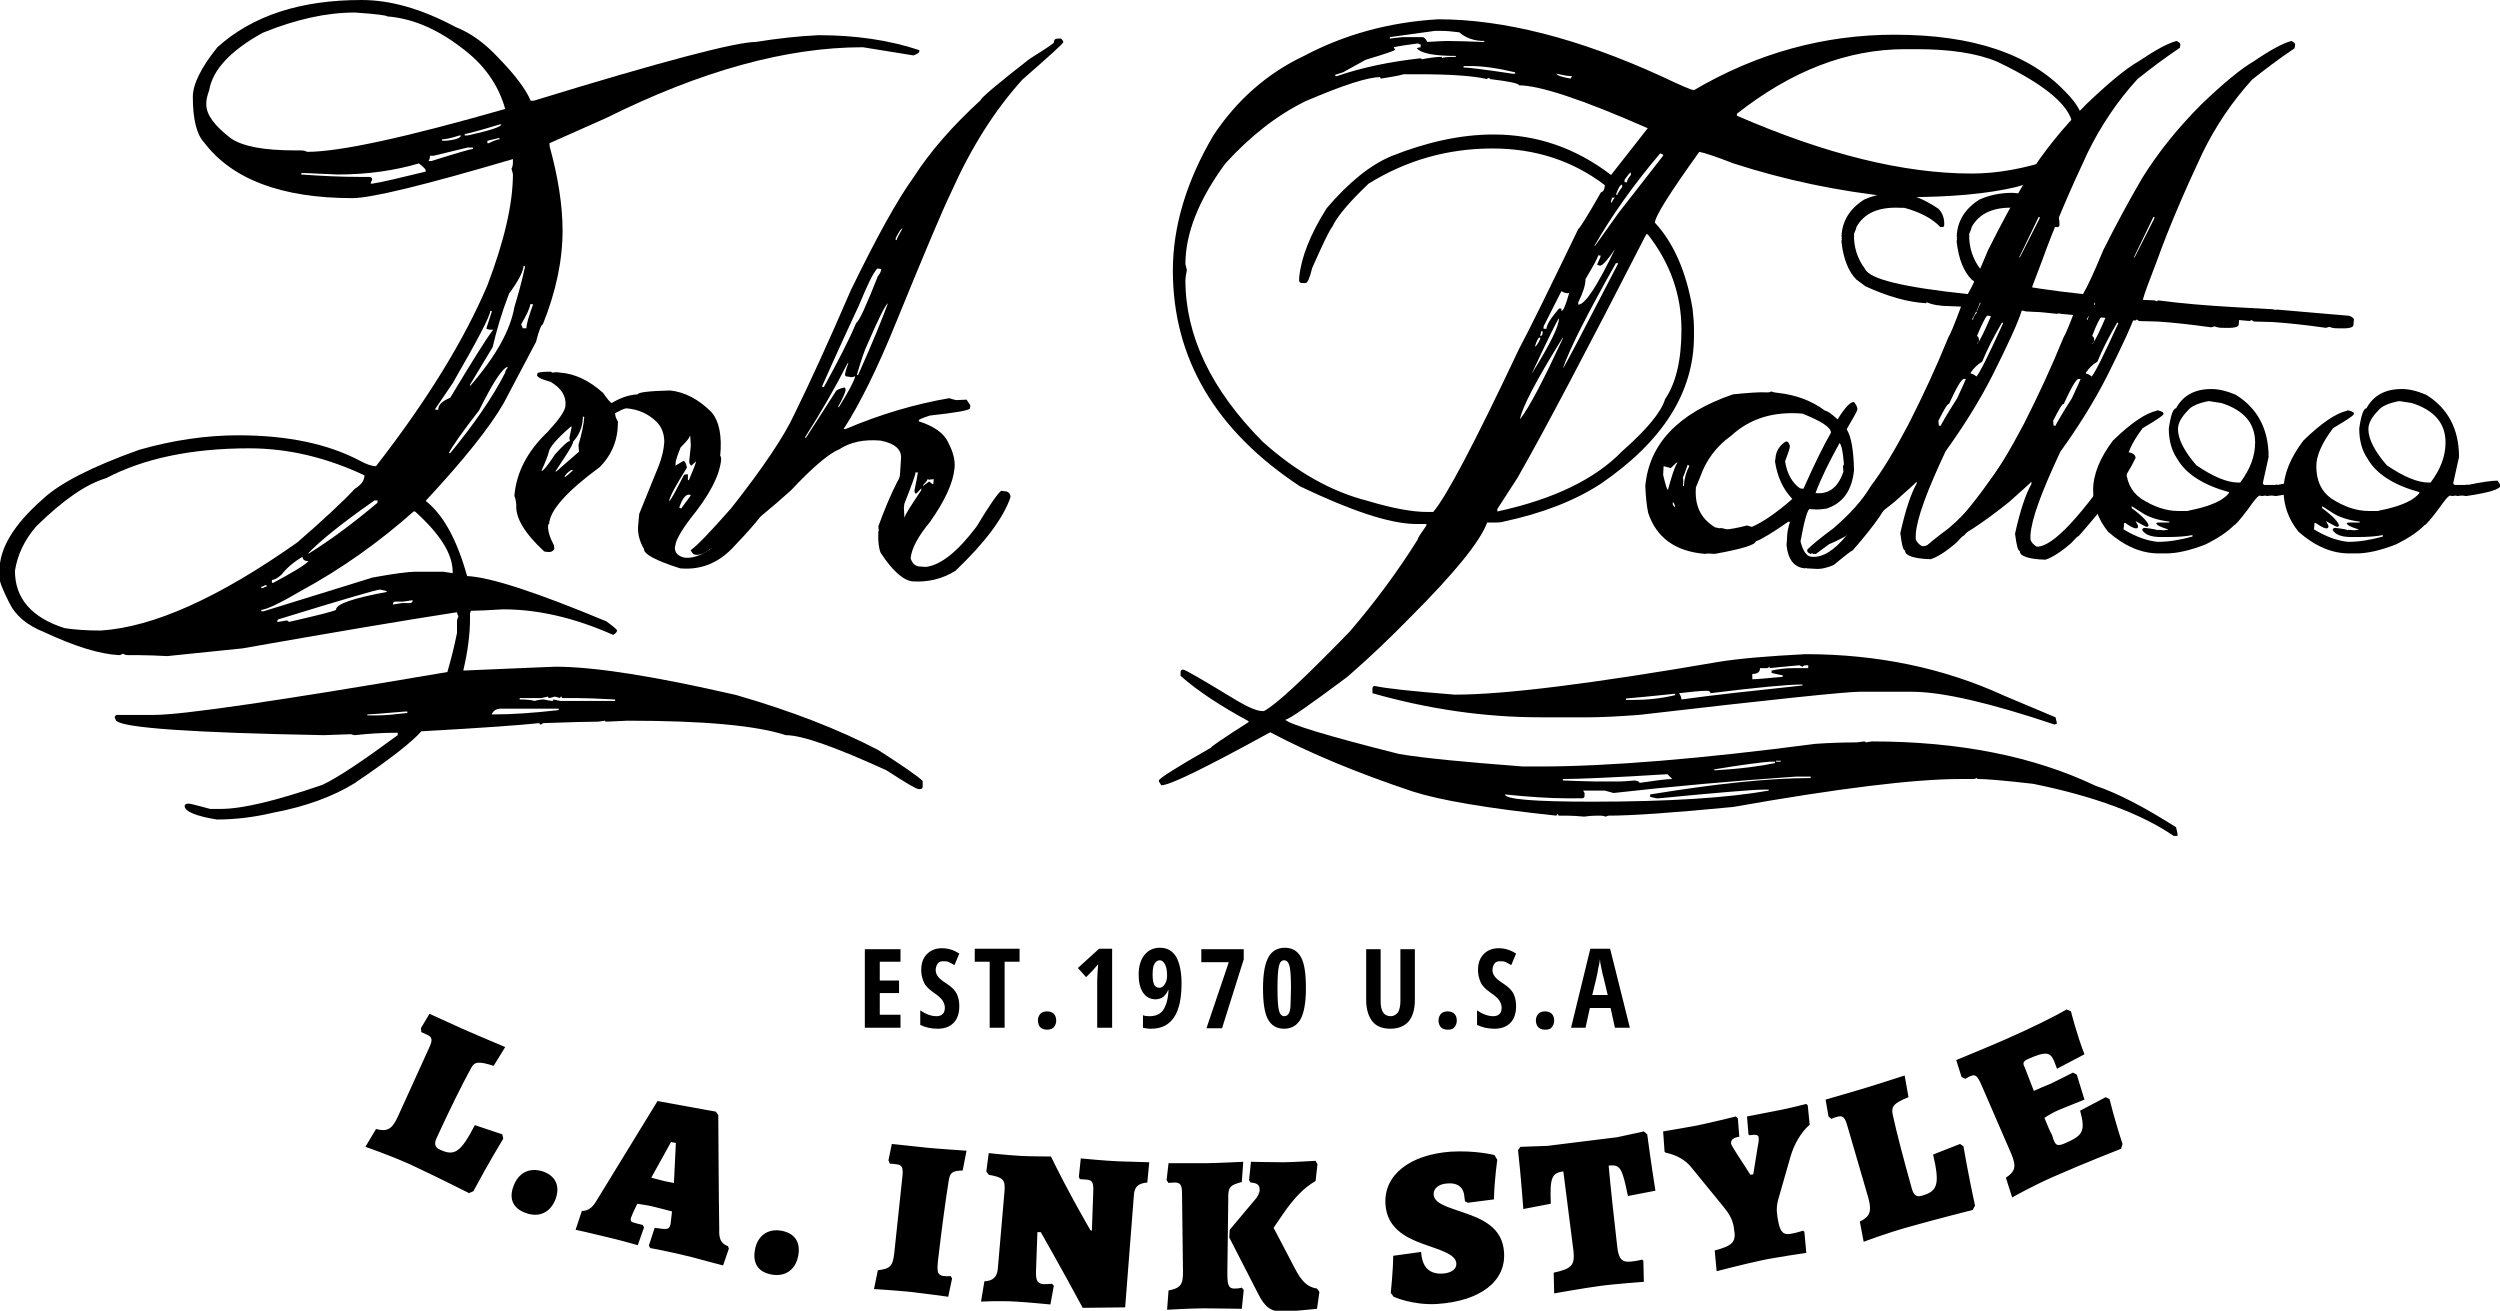 <svg xmlns="http://www.w3.org/2000/svg" viewBox="0 0 518.6 271.9"><path d="M75 0c6.1 0 12.6 1.9 19.5 5.6 3.3 1.3 6.2 3.5 8.9 6.4 3.4 3.5 5.6 6.4 6.7 8.9h.6c26.7-8.2 42-12.2 46.1-12.2 4.3-.7 8.7-1.2 13-1.4 7.6 0 14.6 1 20.9 3.1v.3c0 .2-.4.5-1.2.8L179 9.8c-15.9 0-33.6 4.9-53.3 14.7L114 29.7v.6c1.8 6.5 2.7 12.4 2.7 17.5 0 6.3-1.4 12.8-4.1 19.5-.3 0-.8 1.2-1.4 3.6l-6.7 12.7c-2.8 4.9-8.2 11.7-16.2 20.3 3.7 2.9 6.5 8.1 8.6 15.6 4.8.2 14.5 3.4 28.9 9.4 1.5 1.1 2.2 1.7 2.2 1.9 0 .3-.3.6-.8.9-7.9-3.5-15.5-5.3-22.8-5.3-3.4.2-5.6.3-6.7.3l-.2.5v1.1c0 3.4-.5 7-1.4 10.8 12.1-.5 18.5-.8 19.1-.8 8.2 0 20.7 2 37.6 5.9 11.4 3.3 21.2 7.1 29.4 11.4 5.3 3.4 8.3 5.5 9.2 6.4v1.2c0 .3-.2.5-.6.5h-.2c-.5 0-2.7-1.3-6.7-3.9-10.5-4.8-17.5-7.3-20.9-7.3-6.1-2-17-3-32.8-3l-4.4.2c-.2 0-.3-.1-.3-.2l-1.4.2c-1.9 0-5.7.1-11.4.3l-.5.3c-.2 0-.3-.1-.3-.3-3.7.4-11.8 1-24.5 1.7-1.9 2.2-6.5 5.8-13.9 10.8-4.4 2.7-10 4.8-16.9 6.1-3.8.9-7.7 1.4-11.6 1.4-4.4-.7-6.7-1.7-6.7-2.8 0-.3.3-.5.8-.5.4 0 1.9.4 4.5 1.1h2.2c4.5 0 11.5-1.7 21.1-5 3.2-1.5 8.4-5 15.6-10.3v-.5h-.3c-3 0-5.9.2-8.6.5-.2 0-.5-.1-.8-.2-.5 0-2.4.1-5.6.2-27.3-.5-41.7-1.5-43.1-3l-.3-.6c0-.4.2-.6.6-.6h7.5c6.1 0 26.3-3 60.9-8.9.7-2.4 1.4-5.1 2-8.1V129c0-.4.1-.8.3-1.1-.2-.4-.3-.7-.3-.9-11 1.7-25.8 4.2-44.5 7.5l-15.6 1.6c-2.1-.1-4.1-.2-6.1-.2h-2c-.4 0-.8-.1-1.1-.3-.3.2-.6.3-.8.3-4-.2-9.2-1.8-15.6-4.8-3.5-1.4-5.9-3.4-7.2-6.1-1.3-2.6-2-4.3-2-5.1v-1.6c0-4.6 3-9.5 8.9-14.7 3.6-3.4 10.3-6.8 20.1-10.3 7-2 13.9-3 20.5-3 10.3 0 18.7 1.8 25.3 5.3 1.3.7 2.4 1.1 3.3 1.1 10.5-13.5 18.2-26 23.1-37.5 3.5-9.2 5.3-16.9 5.3-23.1l-.3-1.1c.2-.3.3-.8.3-1.4V33c-18.3 5.4-29.4 8.1-33.3 8.1-14.7 0-25-3.9-30.8-11.6-1.5-1.6-2.3-4.8-2.3-9.4 0-2.6 1.7-6.1 5.1-10.3C52.4 3.2 62.4 0 75 0zM3.1 118.4c0 5.7 3.4 9.7 10.3 11.9 1.9.3 4.4.5 7.5.5 10.9-.7 24.5-6.8 40.8-18.3 5.4-4.7 9.4-8.4 11.9-11.1 1.3-.8 2-1.7 2-2.8-7.9-3.7-15.8-5.6-23.9-5.6-12 0-21.9 2.1-29.7 6.2-4.1 1.2-8.9 4.5-14.5 10-2.5 2.9-3.9 6-4.4 9.2zm39.7-97.2v.5c0 2.1 1.7 4.4 5.1 7 2.5 1.7 6.9 2.5 13.3 2.5h1.1c.6 0 1.1.1 1.4.3 6.8 0 20.5-3 41.1-8.9-1.4-5-4.4-9.3-9.2-12.8-5.1-3.9-10.2-6-15.3-6.4 0-.2-2.2-.5-6.7-.8-5.9 0-12.2 1.4-19.1 4.2-6.7 3.7-10.4 7.7-11.1 11.9-.4 1.1-.6 2-.6 2.5zm11.4 105.3v.3h.5l22.6-7c4.4-.8 7.4-1.2 8.9-1.2H92l1.9.3v-.3c0-3.7-2.6-7.8-7.8-12.5h-.3c-7.1 6.3-14.9 11.9-23.6 16.6-4.4 2.6-7.1 3.8-8 3.8zm0-4.8v.3h.3c.3-.2.6-.3.8-.3v-.3H55c-.3.2-.6.3-.8.3zm2.2-1.4v.6h.3c4.1-2.2 6.6-3.7 7.3-4.5-.8 0-1.2-.3-1.2-.8h-.2c-1.7 1-3.1 2.2-4.2 3.6-.9.8-1.5 1.1-2 1.1zm1.1 8.7h.3l1.7-.3.5.3c6.1-1.4 9.3-2.2 9.7-2.5 0-1.2 3.5-2.4 10.5-3.7v-.2l-1.4-.3c-.6 0-7.5 2-20.8 6.1-.3 0-.5.2-.5.6zM70 36.2c-4.3-.2-6.5-.3-6.7-.3h-.8v.3c4.2.3 8.3.5 12.2.5h1.9c.4 0 .6.2.6.6-.2.3-.3.6-.3.8h.3c2.1-.3 5.7-1.2 11.1-2.5v-.3c0-.2-.5-.7-1.4-1.4-5.1 1.5-10.7 2.3-16.9 2.3zm-6.1 78.6h.2c4.5-2.8 9.2-6.3 14.2-10.5v-.5h-.6c-6.6 4.6-11.2 8.3-13.8 11zm12.3 33.4v.2h2.2c1.5 0 3.5-.2 6.1-.5v-.3H84c-4.7.4-7.2.6-7.8.6zm7.4-23.4H82c-.3 0-.5.2-.5.6l1.9-.3H85c.4 0 .6-.2.6-.6l-2 .3zM90 32.3h-.8c0 .4-.1.8-.3 1.1h.6c5.4-1.7 8.2-2.5 8.6-2.5v-.3H97l-7 1.7zm11.7 32.2c0 1-2.6 6-7.8 15l-3.6 5.3v.2h.6c0-1 .8-1.8 2.5-2.5 4.4-7.3 7.3-12 8.9-14.1-.9 0-1.4-.1-1.4-.3l1.1-3.4v-.2h-.3zm-10-35.6v.3h.8c2.1-.2 3.1-.6 3.1-1.1h-.3c-1.8.6-3 .8-3.6.8zM93.1 94h.3c5.1-6.2 8.9-11.8 11.4-16.7 0-.3.2-.7.6-1.1h-.4c-1.3.9-3.1 3.9-5.6 8.9-3.5 4.5-5.6 7.5-6.3 8.9zm3.3-66.2v.3h.6c4.6-1 7-1.8 7-2.3h-.3c-4.6 1.4-7 2-7.3 2zm12.2 27.3c0 1.1-1 3.1-3 5.8-1.5 3.9-2.6 7.6-3.4 11.1l-4.7 7.8v.3c5.4-6.2 8.4-11.7 9.2-16.4.7-2.3 1.5-5.1 2.2-8.3v-.2h-.3zm-7.5-25.9v.5h.3c1-.5 1.8-.8 2.2-.8v-.3l-2.5.6zm.9 119h.3c3.9 0 8.4-.3 13.6-.9v-.3H104c-1 0-1.7.4-2 1.2zm10.3-3.4h-4.5v.3c1.4 0 2.4.1 3.1.3.7-.2 1.4-.3 1.9-.3 1 .2 1.5.3 1.7.3.2 0 .3-.1.3-.3l1.4.3h11.4v-.3c-3.7-.2-6.4-.3-8.3-.3h-2.6c-.1 0-.2-.1-.2-.3-.2 0-.3.1-.3.3l-1.1-.3-1.1.3c-.2 0-.3-.1-.3-.3l-1.4.3zM110 63.1c-.1.9-.8 2.3-1.9 4.2.2.3.3.6.3.8h.8c0-.9.5-2.5 1.4-5h-.6z"/><path d="M114.1 77.1c.2 0 .4.1.4.2l1-.1.7.1c3 .2 6 1.6 8.9 4.2.9 1.3 1.5 2 1.8 2.1 1.8-1.1 3.6-1.7 5.4-1.8 0-.4 2.3-.7 6.7-.8 3 .3 5.9 1.8 8.6 4.5 1.6 1.9 2.2 4.9 1.8 9.1.1 0 .2.3.2.7-.3 3.4-2.5 7.5-6.4 12.3-2.1 2.8-3.1 4.7-3.1 5.6l-.1.2c-.1 1.2.6 2 2.1 2.3h.1c3.9.3 9.1-4.1 15.7-13.3l1-.7c.6 0 1.1.4 1.4 1l-.1.4c-.6 2-3.2 5.3-7.7 10-3.2 3.6-7 5.2-11.4 4.8-5.1-1.6-7.6-3-7.5-4-1-1.7-1.4-3.4-1.2-5.1l.2-2.2 4.1-10.1c.6-1.6 1-3.2 1.1-4.8 0-1.7-.5-3-1.5-4.1-1.7-1.7-3.8-2.7-6.4-2.9-.6.1-1.3.5-2.3 1 0 .4.1 1 .6 1.8l-.1 1.7c-.3 2.9-1.5 5.5-3.7 7.7-6.8 5-10.3 8.9-10.5 11.8-.1 0-.2.1-.2.2-.1 1.1.3 2.5 1.2 4.2 0 .2.1.5.1.7-.2.5-.7.8-1.4.7l-.7-.1c-4.1-3.8-6-7-5.8-9.7-.1-1.1-.3-1.7-.4-1.8.4-4.9 2.7-9.3 6.9-13.3 2.3-2.5 3.6-4.3 3.7-5.4.2-2.1-.9-3.7-3.1-5-1.9-.5-2.8-1-2.8-1.4l.1-.2c-.3-.3.7-.5 2.6-.5zm-1.8 20.6c.4 0 1.3-1.1 2.8-3.4 1.7-1.9 2.7-2.8 3.1-2.8 0-.1 0-.3-.1-.6l.5-2.4h-.2c-3 2.6-4.5 4.4-4.6 5.4-.1.5-.6 1.8-1.5 3.8zm8.6-11.3v.4c-.1 1.9-.8 3.5-2 4.8 0 .6-1.3 2.6-3.7 6.2h.2l4.7-4.1-.1-1.4c.7-2.4 1.1-4.3 1.2-5.8l-.3-.1zM117.1 99c.1 0 .8-.5 1.8-1.5h-.4c-.8.5-1.3 1-1.4 1.5zm26-8.7c0 .5-.7 1.3-1.9 2.5-.2.5-.6 1.4-1 2.8l-.1 1 1.7-1 .1.1c.2 0 .4.4.6 1.3-2.3 3.7-3.6 6-3.7 7 .4-.3 1.4-2.2 3.1-5.5l.4-.1h.4v1.2h.2c.9-2.1 1.4-3.4 1.5-3.9l-1 .9c-.3-.2-.5-.6-.4-1.2l.3-2.9-.1-2h-.1zm-2.2 15l.4.2 1.9-2.6.1-.2-.4-.1c-.7 0-1.4.9-2 2.7z"/><path d="M219.6 8h.4c.2 0 .4.3.6.7 0 .3-2.9 2.9-8.5 7.8-5.8 6.4-10.7 14.2-14.8 23.4-1.8 3.7-5.5 12.5-11.3 26.7-4 9.9-7.7 17.3-11 22.4h.4c7.3-3.1 14.5-5.2 21.5-6.4l1 .3.5.1 2.1-.1.8 1.2-.1.6c0 .4-2.8.9-8.3 1.5-1.5.5-2.3.8-2.3 1v.2c3.1 1 5.2 2.4 6.1 4.4 1 1.9 1.5 3.7 1.3 5.4-.3 3-2 6.7-5.1 11.1-2.5 3-3.8 5.5-4 7.5.3 1 .9 1.6 1.7 1.7l1.5.1c3.1-.4 6.6-3.2 10.5-8.4 2.6-4.3 4.3-6.8 5.1-7.4l.7.1c.6 0 1 .3 1.2.9v.4c-1.5 4.3-5.3 9.4-11.4 15.2-2.7 1.7-5.7 2.4-8.9 2.2-1.9-.2-4.1-2.1-6.6-5.9-.4-.9-.6-2.4-.5-4.4 0-.1 0-.2.1-.2l-.1-.9c1.2-3.3 2.5-6.5 4-9.4.3-.4.5-1 .5-1.5l.2-3.1c.2-1.9-1.2-3.2-4.2-3.8-3.5-.3-6.3.3-8.6 1.8-2.2.9-5.6 3.8-10 8.5-7.9 7.1-13.5 11.1-16.8 12.2-.9.8-1.9 1.2-2.9 1.2l-.4-.1c-.2 0-.4-.3-.7-.8v-.1c1.2-.8 4-3.7 8.4-8.7 6.7-8.5 11-15 13-19.3 3.1-6.3 7.1-15 11.8-25.9 5.3-10.9 9.6-18.7 13-23.4 3.4-5.3 8-10.6 13.9-16 .1-.5 3.5-3.4 10.2-8.6 2.4-1.5 4.1-2.6 5-3.3 0-.8.4-.9 1-.9zm-43.8 67.4c-2.5 4.9-5.4 10-8.8 15.3v.1h.2l6.3-9.8c.7-.4 1.3-.6 1.8-.6l.1.4v.1c0 .4-.5 1.6-1.5 3.4v.1l.1.1c2.1-3.4 3.2-5.5 3.4-6.4h-.2c-.2.1-.5.2-.8.1l-.7-.1c-.3 0-.4-.1-.4-.4 0-.3.2-1.1.7-2.4l-.2.1zm-5.3 4.8l.4.1c2.9-5.3 5.2-9.7 6.7-13.3.6-.3 2.1-3.6 4.5-9.7.4-.5.7-1 .7-1.5l-.8-.1c-.9.9-2.1 3.5-3.8 7.6-1.5 3.2-4.1 8.8-7.7 16.9zm7.3-2.6v.2h.2c3.1-6.9 5.1-11.9 6.2-14.9-.6.4-2 3.3-4.3 8.6-.5 1-1.2 3-2.1 6.1zm8-28.2v.4h.2c0-.3.5-1.1 1.2-2.4-.2-.1-.7.6-1.4 2zm4.1 48.7c0 .4-.8 2.6-2.3 6.4l-.1.8.1 1.9.1.1c0-.5 1.2-2.3 3.4-5.6v-.4c-.6.7-1 1.1-1.1 1.1-.2 0-.3-.3-.3-.7.4-1.8.6-3 .7-3.7h-.5zm2.5 1.3c0 .2-.3.6-.9 1.2v.2l1.2-.9.2.1.5.4h.2l.1-1-1 .1-.3-.1zM298.3 4c13.7 0 29.2 4 46.3 11.8 4 1.9 6.3 2.9 6.8 2.9 13.1-7.7 27-11.5 41.6-11.5 16.3 0 28.1 4 35.6 12 2.4 2.4 3.7 4.8 3.7 7.3v1.1c0 4.9-4.7 8.6-14.1 11.2-5.9 1.4-13.5 2.1-23 2.1l-1-.3c-.3.2-.7.3-1.1.3-11.8-1.2-23-3.6-33.5-7-3.6-1.4-6-2.2-7.1-2.4-6.1 8.5-9.2 13.4-9.2 14.7 3.9 4.2 6.5 10.2 7.8 17.8.2 1.8.3 3.1.3 4.2v1.5c0 11.7-6.5 21.9-19.4 30.7-5.4 3.5-12.1 6.1-20.1 7.8-.2.1-.9.2-1.8.2h-1.6c-1.5 4-6.8 10.5-16 19.7-4.2 4.3-8.5 8.4-13 12.3-7.9 5.9-12.2 8.9-12.9 8.9 1 1 8.9 3.4 23.6 7.1 5.3.9 13.9 1.7 25.7 2.6h3.4c14.5 0 33.6-1.6 57.3-4.7 3-.2 5.9-.3 8.6-.3l1.5-.2c.2 0 .3.1.3.2l1.3-.2c18.1 0 33.6 3.1 46.4 9.2 4.5 1.5 10.1 4.4 16.7 8.6l.3 1.3v.5h-.8c-6.7-4.6-16.4-8.2-29.1-10.8-6.1-.7-9.8-1-11.2-1h-.3c-.1 0-.2-.1-.2-.2l-.6.2h-2.9c-9.4 0-25.1 1.9-47.1 5.8-12.4 1.2-21 1.8-25.9 1.8l-.5.2c-.3-.1-.7-.2-1.1-.2h-.5c-1.3 0-2.2.1-2.9.2-1.2-.1-2.3-.2-3.4-.2h-1.8c-.1 0-.2-.1-.2-.3-.2 0-.3.1-.3.3-14.3-1.5-24.2-3.2-29.8-5-11.4-3.8-21.3-7.9-29.6-12.3-13.3 7.3-20.8 11-22.6 11l-.5-.8v-.2c0-.4 3.6-2.7 10.8-6.8 0-.2 2.6-2 7.8-5.3v-.2c-5.9-3.2-10.6-6.3-14.1-9.4v-.8c0-.3.2-.5.5-.5.5 0 4.2 2.2 11.3 6.5 2.4 1.4 4.1 2.1 5.2 2.1h.3c2.5-1.3 8.4-6.8 17.8-16.5 5.4-6.3 10.1-12.7 14.1-19.1 0-.3.6-1.2 1.8-2.9v-.3h-2.3c-5.5-.1-13.4-2.8-23.9-7.8-17.6-11.6-26.4-26.6-26.4-44.8 0-9.1 2.8-18.5 8.4-28 4.9-7.4 11.2-12.9 18.8-16.5 8.3-4.4 17.6-7 27.8-7.6zm-11.8 12.3c-.1 0-.2-.1-.2-.3-2.6 0-7.8 1.7-15.5 5-5.9 2.9-11.4 7.2-16.6 12.9-5.6 7.6-8.3 14.6-8.3 20.9l.3 1.2c-.2 1-.3 1.7-.3 2.1 0 11.5 5.3 22.7 16 33.5 7 6.3 14.3 10.4 21.8 12.3 5.3 1.6 9.4 2.3 12.3 2.3h1.3c2.7-3.1 8.6-14.3 17.8-33.8 2.2-4.1 6.3-12.5 12.3-24.9.2 0 1.8-2.5 4.7-7.6.5-.1.8-.7.8-1.5-6.7-5.1-14.5-7.6-23.3-7.6-9.2 0-17.8 2.4-25.7 7.3-4.1 3.9-6.6 6.9-7.5 8.9-.6.7-2 3.6-4.2 8.6-.5 2.1-1 3.1-1.3 3.1h-.9c-.3 0-.5-.2-.5-.5v-.6c.4-4.2 2.3-9 5.7-14.4 4.6-5.4 9.1-9 13.4-10.8 7.5-3 14.6-4.5 21.2-4.5 9 0 17.1 2.8 24.4 8.4l7.6-9.7c-13.6-6-22.5-8.9-26.7-8.9 0-.4-2-.8-6-1.3 0-.1-.1-.2-.3-.2-.2 0-.3.1-.3.2-3.1-.7-7.9-1-14.4-1h-2.9c-1.4.4-3 .6-4.7.9zm2.6-6.5l.3.5c0 .2-2.1.9-6.1 2.1l-4.7 2.6-1.6.5v.3h.3c5.2-1.8 11-3 17.3-3.7.2 0 .3.1.3.2 1.6-.3 3-.5 4.2-.5v.3c0-.2 1-.3 2.9-.3v-.2c-4.4 0-7.2-.5-8.1-1.6.3-.1.6-.2.8-.2v-.6c-.3 0-.5-.1-.5-.2-2.1.3-3.8.5-5.1.8zm85.4 125.9c15 0 28.8 2.9 41.2 8.6l10.7 4.5.3 1.3-.5.2c-13.4-4.5-23.3-6.8-29.6-6.8h-10.8c-2.9 0-18.2 1.6-45.8 4.8-4.1.3-7.6.5-10.5.5h-9.9c-11.7 0-23.3-1.7-34.9-5v-1c0-.3.2-.5.5-.5 2.2.5 7.7 1.1 16.6 1.8 10.4 0 28.6-2.3 54.7-6.8 4.3-.7 10.3-1.2 18-1.6zm-86.2-128V8l2.6-.3h4.2c.3 0 .6.3 1 1 1.8-.1 3.1-.2 4-.2 2.2 0 4.7.1 7.3.2h.5v-.2c-2.1 0-3.8-.6-5.2-1.8-1.5-.2-2.8-.3-4-.3h-1l-9.4 1.3zm15.3 6v.3c.9 0 4.3.4 10.2 1.3h.5V15c-3.8-.9-6.8-1.3-9.2-1.3h-1.5zm37.9 34.9c-12.2 23.8-21.1 40.7-26.7 50.5l-4.2 6.5v.5c11.6-2.5 20.3-6.7 25.9-12.5 5.1-4.5 8.1-8.1 8.9-10.8 2.2-3.2 3.4-8 3.4-14.4 0-7.2-2.3-13.8-7-19.8h-.3zm-6.8 115.9l-1.8-.5h-4.5l.3.5v.6c0 .3-.2.5-.5.5H325c-3.6 0-7.9-.3-12.8-.8 0 1 6 1.5 18 1.5 16.1 0 28.3-.8 36.7-2.3v-.2h-1.1c-2.1 0-9.3.6-21.7 1.8h-.5l-1.3-.3v-.5c13.5-2.2 24.6-3.4 33.3-3.4v-.3h-3.1c-12.9.9-25.5 2-37.8 3.4zM315.3 87c2-2.6 4.9-8.2 8.9-16.8V70c-5.6 9-8.5 14.6-8.9 17zm2.4-9.4c3.8-6.1 5.7-9.9 5.7-11.6-.3.3-2.2 4.1-5.7 11.6zm.7-5.7c.2 0 .6-.5 1.1-1.6V70c-.4 0-.7.6-1.1 1.9zm1.3-3.2c0 .1-.1.4-.2 1 .3 0 .5-.2.5-.7v-.3h-.3zm4.2-8.3l-3.7 7.3v.5h.6c0-.8.9-2.2 2.6-4.2h.5v.5c.4 0 .9-1.2 1.6-3.7-.6.1-1.1-.1-1.6-.4zm-1-45.1c0 .3 1 .7 2.9 1l.3-.5c-.8 0-1.8-.2-3.2-.5zm12.3 39.3c-5.7 10.1-9.4 17.3-11 21.8.2 0 4-7.3 11.5-21.8h-.5zm-11 107v.3c2.9.1 5.1.2 6.5.2h5.5c.7 0 1.7-.1 2.9-.2.7.1 1 .3 1 .5 3.4-.5 5.6-.8 6.8-.8l-1-1c-11.3.7-18.6 1-21.7 1zM332 55.1h-.2l-.5-.2.7-1.6V53h-.5c0 .4-.9 2-2.6 4.9 0 1.2-.5 2.8-1.5 4.8v.5c1.4 0 3.9-3.8 7.6-11.5-1.5 2.2-2.5 3.3-3 3.4zm12.4-23.3c-5.6 6.6-10.1 13-13.6 19.1v.2l5-7 9.2-11.8v-.2l-.6-.3zm-10 9.1c0 .2-.1.5-.2.8v.3h.2c0-.2.2-.6.6-1h-.6zm.8-.5h.3c0-.1.3-.7 1-1.6v-.5c-.4 0-.8.7-1.3 2.1zm1.8-3.1v.5h.5c0-.4.3-.9.8-1.5v-.5c-.1-.1-.6.5-1.3 1.5zm.3 107.6v.3h1.3c3.1 0 6-.3 8.9-1v-.3c-1.1.1-4.5.5-10.2 1zm17.5-1.1c0-.3-.2-.5-.7-.5-1.3 0-3.2.2-5.8.5.3.4.5.9.5 1.3 6.4-.9 14.8-1.8 25.1-2.9v-.2h-.2c-2.9 0-9.2.6-18.9 1.8zm.8 15.8v.2c5.5-.3 9.7-.9 12.6-1.5v-.3h-1.1c-2.3.2-6.1.7-11.5 1.6zM360.3 24c18.4 8 34.6 12 48.7 12 5.3 0 11-1 17.1-3.1.8-.4 2.1-2.1 3.9-5.2v-1.1c0-4.2-5.2-8.8-15.7-13.8-4.3-1.8-9.9-2.6-16.8-2.6h-2.3c-12 0-23.6 4.5-34.9 13.4v.4zm6.8 114.6v-.3l-.5.3h-1.5c0 .8-.5 1.2-1.6 1.2v1.1c.9 0 3-.2 6.3-.5v-.3c-.1 0-.9-.2-2.3-.5v-.5c1.4-.3 2.9-.5 4.5-.5h3.1v-.6h-.3c-.5 0-.8.1-.8.3-.2 0-.4-.1-.7-.3-3.4.3-5.4.5-6.2.6zm1.3 19.2v.2h1v-.2h-1z"/><path d="M367.4 81.2l.7.2.7.1c3.7.4 7 1.6 9.8 3.7.4 0 1.3.6 2.6 1.8 1.5-2.5 2.7-3.7 3.4-3.6.4.5.7 1 .7 1.5 0 .3-.8 1.7-2.2 4.1v.1c.9 1.4 1.4 4.2 1.5 8.4-.4 4.2-2.3 6.9-5.7 8-.8.1-1.4.2-2 .2l-1.5-.1c-.4 0-1.1 2.2-1.9 6.7.5 2 1.2 3.1 2.3 3.2 2.3.2 4.7-1.3 7.3-4.5 2.7-2.9 5.3-6.1 7.7-9.6h.1c.7.5 1.1 1.1 1 1.7-.2 1.8-2.7 5.5-7.6 11.1-.2 0-1.5 1-3.9 3-1.4.6-2.7.9-3.8.8l-1.8-.1c-.1 0-.1 0-.1-.1l-.3.1c-2.2-.2-3.5-1.8-3.8-4.8l.1-1.4c0-1 .2-2.2.6-3.4l-.3-.1c-3.3 2.3-5.6 3.7-6.8 4.1 0 .7-2.9 1.6-8.5 2.6-1-.1-1.6-.1-2 0-6.2-.5-10.1-3.4-11.8-8.5-.3-1.4-.5-3.2-.6-5.6.8-8.7 6.8-15.1 18.2-19 3.1-.3 5.5-.5 7-.4h.1c.5 0 .7-.1.8-.2zm-20.8 15.9l-1.5-.4-.1 1.8c.5 2.1.8 3.1 1 3.1.8-2.9 1.4-4.8 1.9-5.5l.1-.2c-.2 0-.6.4-1.4 1.2zm.4 7.1v.4c0 .1.1.3.4.6h.1c-.1-.6-.3-1-.5-1zm3.1-7.8c-.6 1.7-.9 2.5-1 2.6.1.5.1 1.1 0 1.8h.2c.1-1.6.5-3 1.1-4v-.2l-.3-.2zm1.7 4.7c-.3 3.8 1 6.5 4 8.3l1 .2s.1 0 .1-.1l.9.2.4.1c.5 0 1.9-.2 4.2-.8l1 .3c2.3-1 5.1-2.9 8.4-5.8-1.9-2-3.1-4.5-3.6-7.8l.1-.6c.1-1.6.9-2.7 2.1-3.5h.3c.2 0 .4.3.6.9 0 .5-.4 1.6-1 3.2.4 2.6 1.5 4.5 3.1 5.6l.7.1c2.4-5.4 4.3-9.2 5.7-11.6.1-1.1-1.9-2.4-5.9-4-6-.5-10.9 1-14.8 4.6-3.1 2.2-5.2 5.1-6.4 8.5l-.9 2.2zm29.8-9.2c-2.1 3.8-3.8 7.2-5 10.4h.2c2.5.2 4.4-1.1 5.5-4.2l.1-.2-.1-1.2.2-.4c-.2-2.6-.5-4-.9-4.4z"/><path d="M451.5 8.5c.5.2.8.5.8.7l-.1.7c-3.4 2.3-6.3 4.5-8.8 6.5-4.2 4.6-7.6 9.7-10.3 15.2-3.9 8.3-7.1 15.8-9.5 22.5-1.5 3.9-2.5 6.5-2.9 8l2.2.1c.3 0 .5.1.7.2.1 0 .2-.1.2-.2 5.3.7 10.5 1.1 15.7 1.4l7.2.4c.4 0 .9 0 1.6.2.1 0 .1 0 .1-.1 0 0 .8.1 2.3.2 2.4.2 6.7.6 12.8 1.1.6.2.9.5 1 .7l-.1 1.2c0 .6-1.1.8-3.4.7h-.1c-.5 0-1-.1-1.5-.3l-.7.2c-4.3-.6-8-1-11.1-1.2l-3.7-.1c-.2 0-.4-.1-.6-.3-.2 0-.3.1-.3.2l-15.5-1.4-.4-.1-.4.1c-2-.2-3.5-.4-4.6-.4l-1.8-.1-.9-.2c-.8 2.6-2.9 7.1-6.1 13.5-2.8 5.5-6.1 10.7-9.7 15.7-3.9 8.3-6 14-6.2 17.3v.9c.1.5.6 1.1 1.3 1.5 3.3.1 9.4-6.4 18.2-19.6h.4c1.2 0 1.9.5 1.9 1.2-1.9 4.1-5.8 9.4-11.8 16.2-.2 0-.7.5-1.6 1.5-2.2 1.9-4 3-5.3 3.4-3.6-.1-5.4-.8-5.3-1.8-.4 0-.7-1.2-1-3.6 1.1-5 2.3-8.4 3.4-10.3v-.3h-.1c0 .1-1.6 1.5-4.5 4.1-5.6 4.5-10.1 7.4-13.6 8.8l-2.7 2h-.6c-.1 0-.2-.1-.1-.2l-.4.2c-.5-.2-.7-.4-.7-.6v-.3c.9-.9 2.7-2.4 5.4-4.4 3.5-3 6.1-5.9 7.8-8.8 2.3-3 4.9-7.3 7.8-12.8 2.9-5.7 5.7-11.7 8.3-18.1.3-.4 1.2-2.5 2.6-6.3l-2.3-.1c-2.1 0-3.7-.3-4.8-.8-.1 0-.1.1-.1.2-3.8-.2-8-1.4-12.6-3.5l-1.9-1.4c-1.6-1.6-2.7-4.2-3.1-7.8V50c0-.2 0-.3.1-.2l-.1-.4c0-.1 0-.1.1-.1 0-.1 0-.2-.1-.2.1-3.2 1.7-5.8 4.7-7.7 2-.9 4.3-1.4 6.9-1.4 2.5.1 5.4 1.2 8.5 3.3.9.9 1.3 2.1 1.2 3.5 0 .2-.2.3-.4.3h-.4c-1.7-1.8-4.2-3.1-7.5-4h-.9c-4.4-.2-7.4 1.1-9 4 0 .2-.2.7-.5 1.4-.1 2.7.7 5.2 2.3 7.3.9 2.1 8 3.8 21.3 5.2.9-1.5 2.3-4.5 4.2-9.1 2.6-5.2 5.3-10.2 8.1-15 3.3-5.3 7.4-10.4 12.3-15.3 4.5-4.3 8.1-7.3 10.7-8.8 3.6-2.4 6.1-3.8 8-4.3zm-49.4 78.8l.1 1h.4c0-.1 1.1-2.1 3.4-5.7 1.2-2.6 1.8-3.9 1.8-4h-.4c-.5 0-1.5 1.7-3.1 5.2-.3-.1-1 1.1-2.2 3.5zm13.2-20.4c-1.7 2.9-3.1 5.6-4.1 8.1-1 .6-1.8 1.4-2.4 2.3v.2c.3 0 .7.2 1.2.6.7-.8 2.5-4.4 5.5-11V67l-.2-.1zm-5.4-2.3c0 .2-.3.7-.8 1.6v.1h.2c0-.3.2-.8.8-1.5l-.1-.1-.1-.1zm.8-1.8c0 .1-.2.6-.6 1.5l-.1.1h.2c0-.2.2-.7.6-1.4v-.2h-.1zm-.6 6.9c.3.1.5.5.4 1.1l-.4.5v.1c.7-.8 1.6-2.8 2.9-5.8l-.4-.1h-.4c-.4.4-1.1 1.8-2.1 4.2zM422.9 45l-4 8.3v.1h.1l4.1-8.1V45h-.2z"/><path d="M475.3 8.5c.5.2.8.5.8.7l-.1.8c-3.4 2.3-6.3 4.5-8.8 6.5-4.2 4.6-7.6 9.7-10.3 15.2-3.9 8.3-7.1 15.8-9.5 22.5-1.5 3.9-2.5 6.5-2.9 8l2.2.1c.3 0 .5.1.7.2.1 0 .2-.1.2-.2 5.3.7 10.5 1.1 15.7 1.4l7.2.4c.4 0 .9 0 1.6.2.1 0 .1 0 .1-.1 0 0 .8.1 2.3.2 2.4.2 6.7.6 12.8 1.1.6.2.9.5 1 .7l-.1 1.2c0 .6-1.1.8-3.4.7h-.1c-.5 0-1-.1-1.5-.3l-.7.2c-4.3-.6-8-1-11.1-1.2l-3.7-.1c-.2 0-.4-.1-.6-.3-.2 0-.3.1-.3.2l-15.5-1.4-.4-.1-.4.1c-2-.2-3.5-.4-4.6-.4l-1.8-.1-.9-.2c-.8 2.6-2.9 7.1-6.1 13.5-2.8 5.5-6.1 10.7-9.7 15.7-3.9 8.3-6 14-6.2 17.3v.9c.1.5.6 1.1 1.3 1.5 3.3.1 9.4-6.4 18.2-19.6h.4c1.2 0 1.9.5 1.9 1.2-1.9 4.1-5.8 9.4-11.8 16.2-.2 0-.7.5-1.6 1.5-2.2 1.9-4 3-5.3 3.4-3.6-.1-5.4-.8-5.3-1.8-.4 0-.7-1.2-1-3.6 1.1-5 2.3-8.4 3.4-10.3v-.4h-.1c0 .1-1.6 1.5-4.5 4.1-5.6 4.5-10.1 7.4-13.6 8.8l-2.7 2h-.5c-.1 0-.2-.1-.1-.2l-.4.2c-.5-.2-.7-.4-.7-.6v-.3c.9-.9 2.7-2.4 5.4-4.4 3.5-3 6.1-5.9 7.8-8.8 2.3-3 4.9-7.3 7.8-12.8 2.9-5.7 5.7-11.7 8.3-18.1.3-.4 1.2-2.5 2.6-6.3l-2.3-.1c-2.1 0-3.7-.3-4.8-.8-.1 0-.1.1-.1.2-3.8-.2-8-1.4-12.6-3.5L409 58c-1.6-1.6-2.7-4.2-3.1-7.8V50c0-.2 0-.3.1-.2l-.1-.4c0-.1 0-.1.1-.1 0-.1 0-.2-.1-.2.1-3.2 1.7-5.8 4.7-7.7 2-.9 4.3-1.4 6.9-1.4 2.5.1 5.4 1.2 8.5 3.3.9.9 1.3 2.1 1.2 3.5 0 .2-.2.3-.4.3h-.4c-1.7-1.8-4.2-3.1-7.5-4h-.9c-4.4-.2-7.4 1.1-9 4 0 .2-.2.7-.5 1.4-.1 2.7.7 5.2 2.3 7.3.9 2.1 8 3.8 21.3 5.2.9-1.5 2.3-4.5 4.2-9.1 2.6-5.2 5.3-10.2 8.1-15 3.3-5.3 7.4-10.4 12.3-15.3 4.5-4.3 8.1-7.3 10.7-8.8 3.5-2.4 6.1-3.8 7.9-4.3zm-49.4 78.8l.1 1h.4c0-.1 1.1-2.1 3.4-5.7 1.2-2.6 1.8-3.9 1.8-4h-.4c-.5 0-1.5 1.7-3.1 5.2-.3-.1-1 1.1-2.2 3.5zm13.3-20.4c-1.7 2.9-3.1 5.6-4.1 8.1-1 .6-1.8 1.4-2.4 2.3v.2c.3 0 .7.2 1.2.6.7-.8 2.5-4.4 5.5-11V67l-.2-.1zm-5.5-2.3c0 .2-.3.7-.8 1.6v.1h.2c0-.3.2-.8.8-1.5l-.1-.1-.1-.1zm.8-1.8c0 .1-.2.6-.6 1.5l-.1.1h.2c0-.2.2-.7.6-1.4v-.2h-.1zm-.5 6.9c.3.1.5.5.4 1.1l-.4.5v.1c.7-.8 1.6-2.8 2.9-5.8l-.4-.1h-.4c-.5.4-1.2 1.8-2.1 4.2zM446.7 45l-4 8.3v.1h.1l4.1-8.1V45h-.2z"/><path d="M458.7 80.7c1.6 0 3.2.4 5.1 1.2 4.5 2.8 6.8 7.1 6.8 12.9l-1.2 5.4c0 .2.2.4.4.4h1.8c.2 0 .5 0 .7-.1.1 0 .1 0 .1.1 2.9-.6 5-.9 6.2-.9.4.6.6.9.6 1 0 .8-2.4 1.5-7.1 2.2l-.8-.1c-.6 0-.9.1-1 .1l-.4-.1c-.2 0-.4.1-.7.1 0 0-.2 0-.4-.1-.4 0-1.2 1-2.6 3-1.6 2.1-2.5 3.1-2.7 3.1-1.5 1.5-3.5 2.8-5.9 4-3.3 1.3-6 1.9-8.3 1.9h-1.5c-3.6 0-7.1-1.5-10.5-4.5-2.1-2.6-3.1-5.5-3.1-8.6 0-3.3 1.4-6.7 4.1-10.3 3.8-3.7 6.8-5.7 9.1-6.2 0-.1 0-.1.1-.1.9.2 1.3.4 1.3.7v.1c-.3.5-1.8 1.4-4.3 2.9-2.3 3-3.5 5.7-3.5 7.9 0 3 1 5.2 3.1 6.7 2.6 1.7 5.2 2.6 7.8 2.6h1.8c3-.6 5.3-1.3 7-2.3 1.1-.7 1.7-1.3 1.7-1.6-5.4-1.5-9-3.8-10.8-7-1.1-1.6-1.7-3.7-1.7-6.2.4-2.8.9-4.2 1.5-4.2 1.4-2.6 3.8-4 7.3-4zM442.2 105v.4c2.3 1.7 3.5 3 3.5 3.7l-.3.2c-.2 0-1-.4-2.4-1.2l.5.9v.3c0 .2-.1.3-.4.3-.5 0-1.2-.4-2.2-1.1h-.3v.5l-.1.8c2.6 1.6 5 2.4 7.1 2.6 2.3 0 4.7-.4 7.2-1.1v-.3c-1.5.3-3.3.4-5.4.4h-1.2c-2 0-3.2-.5-3.8-1.4v-.1c0-.2.2-.4.5-.4 1.8.2 2.6.4 2.6.5.1 0 .1 0 .1-.1l1.2.1h.1l.8-.1v-.1c-1.6-.5-2.4-.9-2.4-1.3l.3-.1h2.4v-.2c-2.5-.3-4.4-1-5.6-1.8l-2.2-1.4zm9.6-16c0 2.1 1.3 4.6 3.8 7.5 3.5 2.4 6.4 3.6 8.7 3.6h.4c2.1-2.8 3.1-5.5 3.1-8.3 0-4-2.3-6.7-7-8.2l-2.6-.4c-2.2.4-3.7 1.1-4.3 1.9-1.4 1.4-2.1 2.7-2.1 3.9z"/><path d="M498.2 80.7c1.6 0 3.2.4 5.1 1.2 4.5 2.8 6.8 7.1 6.8 12.9l-1.2 5.4c0 .2.2.4.4.4h1.8c.2 0 .5 0 .7-.1.1 0 .1 0 .1.1 2.9-.6 5-.9 6.2-.9.4.6.6.9.6 1 0 .8-2.4 1.5-7.1 2.2l-.8-.1c-.6 0-.9.1-1 .1l-.4-.1c-.2 0-.4.1-.7.1 0 0-.2 0-.4-.1-.4 0-1.2 1-2.6 3-1.6 2.1-2.5 3.1-2.7 3.1-1.5 1.5-3.5 2.8-5.9 4-3.3 1.3-6 1.9-8.3 1.9h-1.5c-3.6 0-7.1-1.5-10.5-4.5-2.1-2.6-3.1-5.5-3.1-8.6 0-3.3 1.4-6.7 4.1-10.3 3.8-3.7 6.8-5.7 9.1-6.2 0-.1 0-.1.1-.1.9.2 1.3.4 1.3.7v.1c-.3.5-1.8 1.4-4.3 2.9-2.3 3-3.5 5.7-3.5 7.9 0 3 1 5.2 3.1 6.7 2.6 1.7 5.2 2.6 7.8 2.6h1.8c3-.6 5.3-1.3 7-2.3 1.1-.7 1.7-1.3 1.7-1.6-5.4-1.5-9-3.8-10.8-7-1.1-1.6-1.7-3.7-1.7-6.2.4-2.8.9-4.2 1.5-4.2 1.4-2.6 3.8-4 7.3-4zM481.7 105v.4c2.3 1.7 3.5 3 3.5 3.7l-.3.2c-.2 0-1-.4-2.4-1.2l.5.9v.3c0 .2-.1.3-.4.3-.5 0-1.2-.4-2.2-1.1h-.3v.5l-.1.8c2.6 1.6 5 2.4 7.1 2.6 2.3 0 4.7-.4 7.2-1.1v-.3c-1.5.3-3.3.4-5.4.4h-1.2c-2 0-3.2-.5-3.8-1.4v-.1c0-.2.2-.4.5-.4 1.8.2 2.6.4 2.6.5.1 0 .1 0 .1-.1l1.2.1h.1l.8-.1v-.1c-1.6-.5-2.4-.9-2.4-1.3l.3-.1h2.4v-.2c-2.5-.3-4.4-1-5.6-1.8l-2.2-1.4zm9.6-16c0 2.1 1.3 4.6 3.8 7.5 3.5 2.4 6.4 3.6 8.7 3.6h.4c2.1-2.8 3.1-5.5 3.1-8.3 0-4-2.3-6.7-7-8.2l-2.6-.4c-2.2.4-3.7 1.1-4.3 1.9-1.4 1.4-2.1 2.7-2.1 3.9z"/><g><path d="M186.8 213.2h-7.4v-16.3h7.4v2.6h-4.3v3.9h4v2.6h-4v4.5h4.3v2.7zM199 208.7c0 1.5-.4 2.7-1.2 3.5-.8.8-1.9 1.2-3.3 1.2s-2.6-.3-3.6-.8v-3c1.2.8 2.3 1.2 3.4 1.2.6 0 1-.2 1.3-.5.3-.3.4-.8.4-1.3s-.2-1-.5-1.5c-.4-.5-.9-1-1.7-1.5-.7-.5-1.2-.9-1.6-1.4-.4-.4-.6-.9-.8-1.5-.2-.6-.3-1.2-.3-1.9 0-1.4.4-2.5 1.2-3.3.8-.8 1.8-1.2 3.1-1.2s2.5.4 3.6 1.1l-1 2.4c-.4-.2-.7-.4-1.1-.6s-.8-.2-1.3-.2-.9.2-1.1.5-.4.8-.4 1.3c0 .6.2 1 .5 1.4s.9.9 1.7 1.4c1.1.7 1.8 1.4 2.2 2.2.3.7.5 1.5.5 2.5zM208.3 213.2h-3v-13.7h-3.1v-2.7h9.3v2.7h-3.1v13.7zM215.3 211.7c0-.6.2-1 .5-1.4.3-.3.8-.5 1.4-.5s1.1.2 1.4.5.5.8.5 1.4c0 .6-.2 1-.5 1.4-.3.3-.8.5-1.4.5-.6 0-1.1-.2-1.4-.5s-.5-.9-.5-1.4zM230.6 213.2h-3v-9.6c0-1 .1-2.2.2-3.6-.1.1-.2.3-.6.7-.3.4-1 1.1-1.9 2l-1.7-1.9 4.4-4h2.7v16.4zM245.1 204c0 6.3-2.1 9.4-6.3 9.4-.7 0-1.3-.1-1.7-.2v-2.6c.5.2 1 .2 1.4.2 1.2 0 2.2-.4 2.8-1.3.6-.9 1-2.2 1.1-4.1h-.1c-.2.6-.6 1-1 1.4-.4.3-1 .5-1.6.5-1.1 0-2-.5-2.6-1.4-.6-.9-.9-2.2-.9-3.7 0-1.7.4-3.1 1.2-4.1s1.9-1.5 3.2-1.5c1.5 0 2.6.6 3.4 1.9.7 1.3 1.1 3.1 1.1 5.5zm-4.5-4.8c-.4 0-.8.2-1.1.7-.3.5-.4 1.2-.4 2.3 0 .9.1 1.5.3 2s.6.7 1.1.7c.4 0 .8-.2 1.1-.7.3-.5.5-1 .5-1.7 0-1-.1-1.8-.4-2.4-.3-.6-.7-.9-1.1-.9zM250.3 213.2l4.6-13.6h-5.7v-2.7h8.8v2.1l-4.5 14.3h-3.2zM270.9 205c0 3-.4 5.1-1.1 6.4s-1.9 2-3.4 2c-1.6 0-2.7-.7-3.4-2-.7-1.3-1-3.5-1-6.4 0-3 .4-5.1 1.1-6.4.7-1.3 1.9-2 3.4-2 1.6 0 2.7.7 3.4 2 .7 1.3 1 3.4 1 6.4zm-5.9 0c0 2.3.1 3.8.3 4.6.2.8.6 1.2 1.1 1.2.4 0 .7-.2.9-.5.2-.3.4-.9.4-1.7s.1-2 .1-3.6c0-2.3-.1-3.8-.3-4.6-.2-.8-.6-1.2-1.1-1.2-.6 0-.9.4-1.1 1.2-.2.8-.3 2.4-.3 4.6zM293.5 196.8v10.6c0 1.9-.4 3.4-1.3 4.5-.9 1-2.2 1.5-3.8 1.5-1.6 0-2.9-.5-3.7-1.5s-1.3-2.5-1.3-4.5v-10.5h3v10.8c0 2.1.7 3.1 2.1 3.1.6 0 1.1-.3 1.5-.8.3-.5.5-1.3.5-2.3v-10.8h3zM298.4 211.7c0-.6.2-1 .5-1.4.3-.3.8-.5 1.4-.5s1.1.2 1.4.5c.3.3.5.8.5 1.4 0 .6-.2 1-.5 1.4s-.8.5-1.4.5c-.6 0-1.1-.2-1.4-.5s-.5-.9-.5-1.4zM314.5 208.7c0 1.5-.4 2.7-1.2 3.5s-1.9 1.2-3.3 1.2-2.6-.3-3.6-.8v-3c1.2.8 2.3 1.2 3.4 1.2.6 0 1-.2 1.3-.5.3-.3.4-.8.4-1.3s-.2-1-.5-1.5c-.4-.5-.9-1-1.7-1.5-.7-.5-1.2-.9-1.6-1.4-.4-.4-.6-.9-.8-1.5-.2-.6-.3-1.2-.3-1.9 0-1.4.4-2.5 1.2-3.3.8-.8 1.8-1.2 3.1-1.2s2.5.4 3.6 1.1l-1 2.4c-.4-.2-.7-.4-1.1-.6s-.8-.2-1.3-.2-.9.2-1.1.5-.4.8-.4 1.3c0 .6.2 1 .5 1.4.3.4.9.9 1.7 1.4 1.1.7 1.8 1.4 2.2 2.2.3.7.5 1.5.5 2.5zM318.6 211.7c0-.6.2-1 .5-1.4.3-.3.8-.5 1.4-.5s1.1.2 1.4.5c.3.3.5.8.5 1.4 0 .6-.2 1-.5 1.4s-.8.5-1.4.5c-.6 0-1.1-.2-1.4-.5s-.5-.9-.5-1.4zM335 213.2l-.9-4.1h-4.3l-.9 4.1h-3l4-16.4h4.1l4.1 16.4H335zm-1.5-6.8l-.9-3.8c-.1-.2-.2-.8-.4-1.7s-.3-1.5-.3-1.9c-.1.6-.2 1.3-.4 2.1-.1.8-.5 2.5-1.2 5.3h3.2z"/></g><g><path d="M75.8 237.9l2.2-3.7c2.3.6 3.3.1 4.5-2.5l6.5-14.3c.8-1.7.7-2.3-.5-2.8-.5-.2-1.1-.5-1.1-.5l-.1-.8 1.8-3 6.8 3.1c2 .9 8.9 3.8 8.9 3.8l-2.4 3.9c-3.1-1-4-.9-4.7.5-2 3.7-4.1 7.9-7.1 14.4-.6 1.3-.4 2 .7 2.5 3 1.4 4.3.5 7.2-5.1l5.7 1.9.2.9s-3.1 5.1-6.2 10.9l-.9.4s-6.3-3.2-12.3-6c-4.5-2-9.2-3.6-9.2-3.6zM106.5 246.1c1-2.8 3.3-4 6.1-3.1 2.6.9 3.6 2.9 2.7 5.6-1 2.8-3.3 4-6 3.1-2.8-.9-3.8-2.9-2.8-5.6zM151 258.5l.2.5-1.2 3.5s-3.9-1-6.4-1.7c-4.3-1.1-8.7-1.9-8.7-1.9l-.3-.5 1.2-3.7c2.8.4 3 .4 3.3-.8 0-.2.1-.5.1-.8l.2-1.8c-1.2-.3-2.6-.7-3.5-.9-1-.3-2.5-.5-3.7-.7l-.9 1.9c-.2.5-.3.8-.4 1-.2.8 0 .9 1.2 1.2l1.2.3.3.5-1.3 3.7s-4.2-1.2-6.9-1.8c-2.8-.7-6-1.4-6-1.4l1.3-3.9c1.2 0 2.1-.6 2.9-1.9l12.8-20.9 12.1 2.2.5.7s.1 18.5.2 23.7c-.1 2 .4 3 1.8 3.5zm-15.9-14.2l2.3.6c.7.2 1.5.3 2.4.5l.4-8.3-1-.2-4.1 7.4zM156.6 259.3c.5-2.9 2.6-4.5 5.5-4 2.7.5 4 2.3 3.5 5.1-.5 2.9-2.6 4.5-5.5 4-2.8-.5-4-2.3-3.5-5.1zM194.6 261.3c-.3 2.6-.1 3.2 1.1 3.4 1 .1 1.5 0 1.5 0l.3.5-.8 3.8s-5.8-.8-7.7-1c-2.9-.3-7.7-.6-7.7-.6l.8-3.9c2.6-.3 3.1-.9 3.4-3.5l1.7-16c.2-1.9-.1-2.4-1.4-2.5-.5-.1-1.2-.1-1.2-.1l-.3-.7.7-3.4 7.5.8c2 .2 8 .6 8 .6l-.8 4.1c-2.2.1-2.6.4-2.9 2.1-.7 4.4-1.5 10.4-2.2 16.4zM226.5 255.3l.3-8.5c0-1.6-.3-2-1.4-2.1l-1.4-.1-.2-.5.4-3.8s5.1.5 7.7.6 6.5.2 6.5.2l-.4 4.2c-2 .2-2.7.9-2.8 2.8l-1.8 23.1-8.8.1c-4.8-8.9-8.7-15.7-8.7-15.7h-.7l-.3 8.3c0 1.8.3 2.4 1.7 2.5.6 0 1.6-.1 1.6-.1l.4.4-.7 3.9s-5.2-.5-7.2-.6c-3.2-.2-7.2 0-7.2 0l.7-4.2c1.8-.1 2.7-.9 2.8-2.8l1.4-16.2c.1-2.1-.4-2.6-3.3-3.1l-.5-.7.5-3.8s3.5.4 6.9.6c2.5.1 6 .1 6 .1 3.8 7.8 8.2 15.3 8.2 15.3l.3.1zM245.2 247.7c0-1.9-.3-2.4-1.6-2.4-.5 0-1.2.1-1.2.1l-.4-.6.4-3.5h7.5c2 0 8-.3 8-.3l-.3 4.2c-2.3.6-2.7 1-2.8 2.6l-.2 16.3c0 2.6.3 3.2 1.5 3.2 1 0 1.5-.2 1.5-.2l.4.5-.4 3.9s-5.8-.1-7.8-.1c-2.9 0-7.7.3-7.7.3l.3-4c2.5-.5 3-1.2 3-3.8l-.2-16.2zm9.9 7.4l5.2-6.2c.6-.6 1-1.5 1-2.1 0-1-.5-1.4-1.9-1.5l-.3-.5.4-3.8s4.5.1 6.7.1c1.7 0 6.7-.3 6.7-.3l.4.7-.4 3.5c-2.3 1.3-4.4 3.4-6.8 6.9l-1.9 2.8 4.4 8.4c1.4 2.7 2.6 3.9 4.6 4.2l.5.7-.5 3.5s-6 .6-7.1.6c-2.4 0-3.7-.9-5.1-3.7l-6-11.7.1-1.6zM289.1 269l-.6-.8s.5-4.7.5-7.7l5.8-.8c.2 3.3 1.8 4.6 4.4 4.5 1.9-.1 3-1 2.9-2.1-.1-2-3.5-2.8-7-4.1-3.6-1.3-7.4-3.3-7.7-8.2-.4-6 5-10.3 13.6-10.9 5.1-.3 9 .7 9 .7l.6 1s-.6 4-.7 8.2l-5.4.7-.6-.3-.1-.7c-.1-2.2-1.4-3.2-3.6-3-1.7.1-2.9 1-2.8 2.3.1 1.9 3 2.6 6.1 3.7 3.9 1.3 8.2 3.1 8.5 8.3.4 6-4.9 10.1-13.9 10.7-5.1.3-9-1.5-9-1.5zM324.3 243c-2.5.3-2.8 1.5-2.6 6.7l-5.7 1.1s-.5-6.9-1.1-12.2l.5-.7 5.6-.2 14.5-1.8 5.5-1.2.7.6c.7 5.4 1.7 11.7 1.7 11.7l-5.7 1.1c-1.2-5.7-1.5-6.6-4-6.3.4 4.6 1.1 10.8 1.8 17 .3 2.4 1 3.1 2.8 2.9 1.2-.1 2.3-.4 2.3-.4l.3.2.1 4.4s-6.8.5-9.4.9c-3 .4-9.2 1.5-9.2 1.5l-.1-4.3c3.8-.8 4.4-1.6 4.1-4.5l-2.1-16.5zM363.1 243.7l.6-.1.9-5.6c.2-.9.3-1.7.2-2.1-.1-.5-.6-.6-1.9-.4l-.2-.2-.3-3.7 7.2-1.4c2.4-.5 5.1-1.2 5.1-1.2l.3.3.4 4c-1.7 1.5-3.2 3.9-4 6.7l-2.6 9.1c-.4 1.7-.2 2.8.1 4.4.4 2.1 1.1 2.8 2.8 2.4 1.1-.2 2.3-.6 2.3-.6l.3.2.4 4.4s-6.9 1-9.5 1.6c-2.9.6-9.1 2.2-9.1 2.2l-.4-4.3c3.8-1 4.5-1.8 4-4.5l-.1-.7c-.3-1.3-.8-2.3-2.1-3.9l-6.7-8.2c-1.2-1.5-3-2.5-5.3-3l-.2-.2-.3-4.2s5.4-.9 6.9-1.2c2.1-.4 8.2-1.9 8.2-1.9l.4.4.3 3.8c-1.3.2-1.8.7-1.7 1.5.3.8 2.7 4.3 4 6.4zM386.6 257.6l-.8-4.2c2.1-1 2.5-2.1 1.8-4.8l-4.4-15.1c-.5-1.8-1-2.2-2.2-1.8-.5.1-1.1.4-1.1.4l-.6-.5-.6-3.5 7.2-2.1c2.1-.6 9.2-2.9 9.2-2.9l.8 4.5c-3 1.2-3.6 1.9-3.3 3.5.9 4.1 2.1 8.7 4 15.5.4 1.4 1 1.8 2.2 1.4 3.2-.9 3.6-2.5 2.2-8.5l5.6-2.2.7.5s1 5.9 2.4 12.3l-.5.9s-6.8 1.7-13.2 3.5c-4.7 1.3-9.4 3.1-9.4 3.1zM428.5 237.1c3.7-1.6 4.1-2.6 3-6.7l5.3-2.8.8.4s1.1 4.5 2.7 9.3l-.3 1s-7.2 2.8-13.8 5.7c-4.4 1.9-8.8 4.4-8.8 4.4l-1.3-4.1c2-1.3 2.2-2.4 1.1-5L411 225c-.8-1.8-1.2-2.2-2.2-1.8-.5.2-1.1.6-1.1.6l-.8-.4-1.1-3.5s6.1-2.5 10-4.2c5.3-2.3 10.7-5 12.9-6.3l.9.4s1.2 4.8 2.8 8.9l-5.7 3s-.4-1.1-.6-1.6c-.8-1.9-1.8-2-5.2-.5-1.2.5-1.4.9-.9 1.8l1.9 4.9c.8-.4 2.3-1 3.5-1.5 1.3-.6 4.6-2.3 4.6-2.3l.8.4 1.6 5.2s-3.2 1.3-5.2 2.1c-1.2.5-2.4 1.2-3.1 1.7.6 1.5 1.1 2.7 1.6 3.6.6 2.2 1 2.4 2.8 1.6z"/></g></svg>